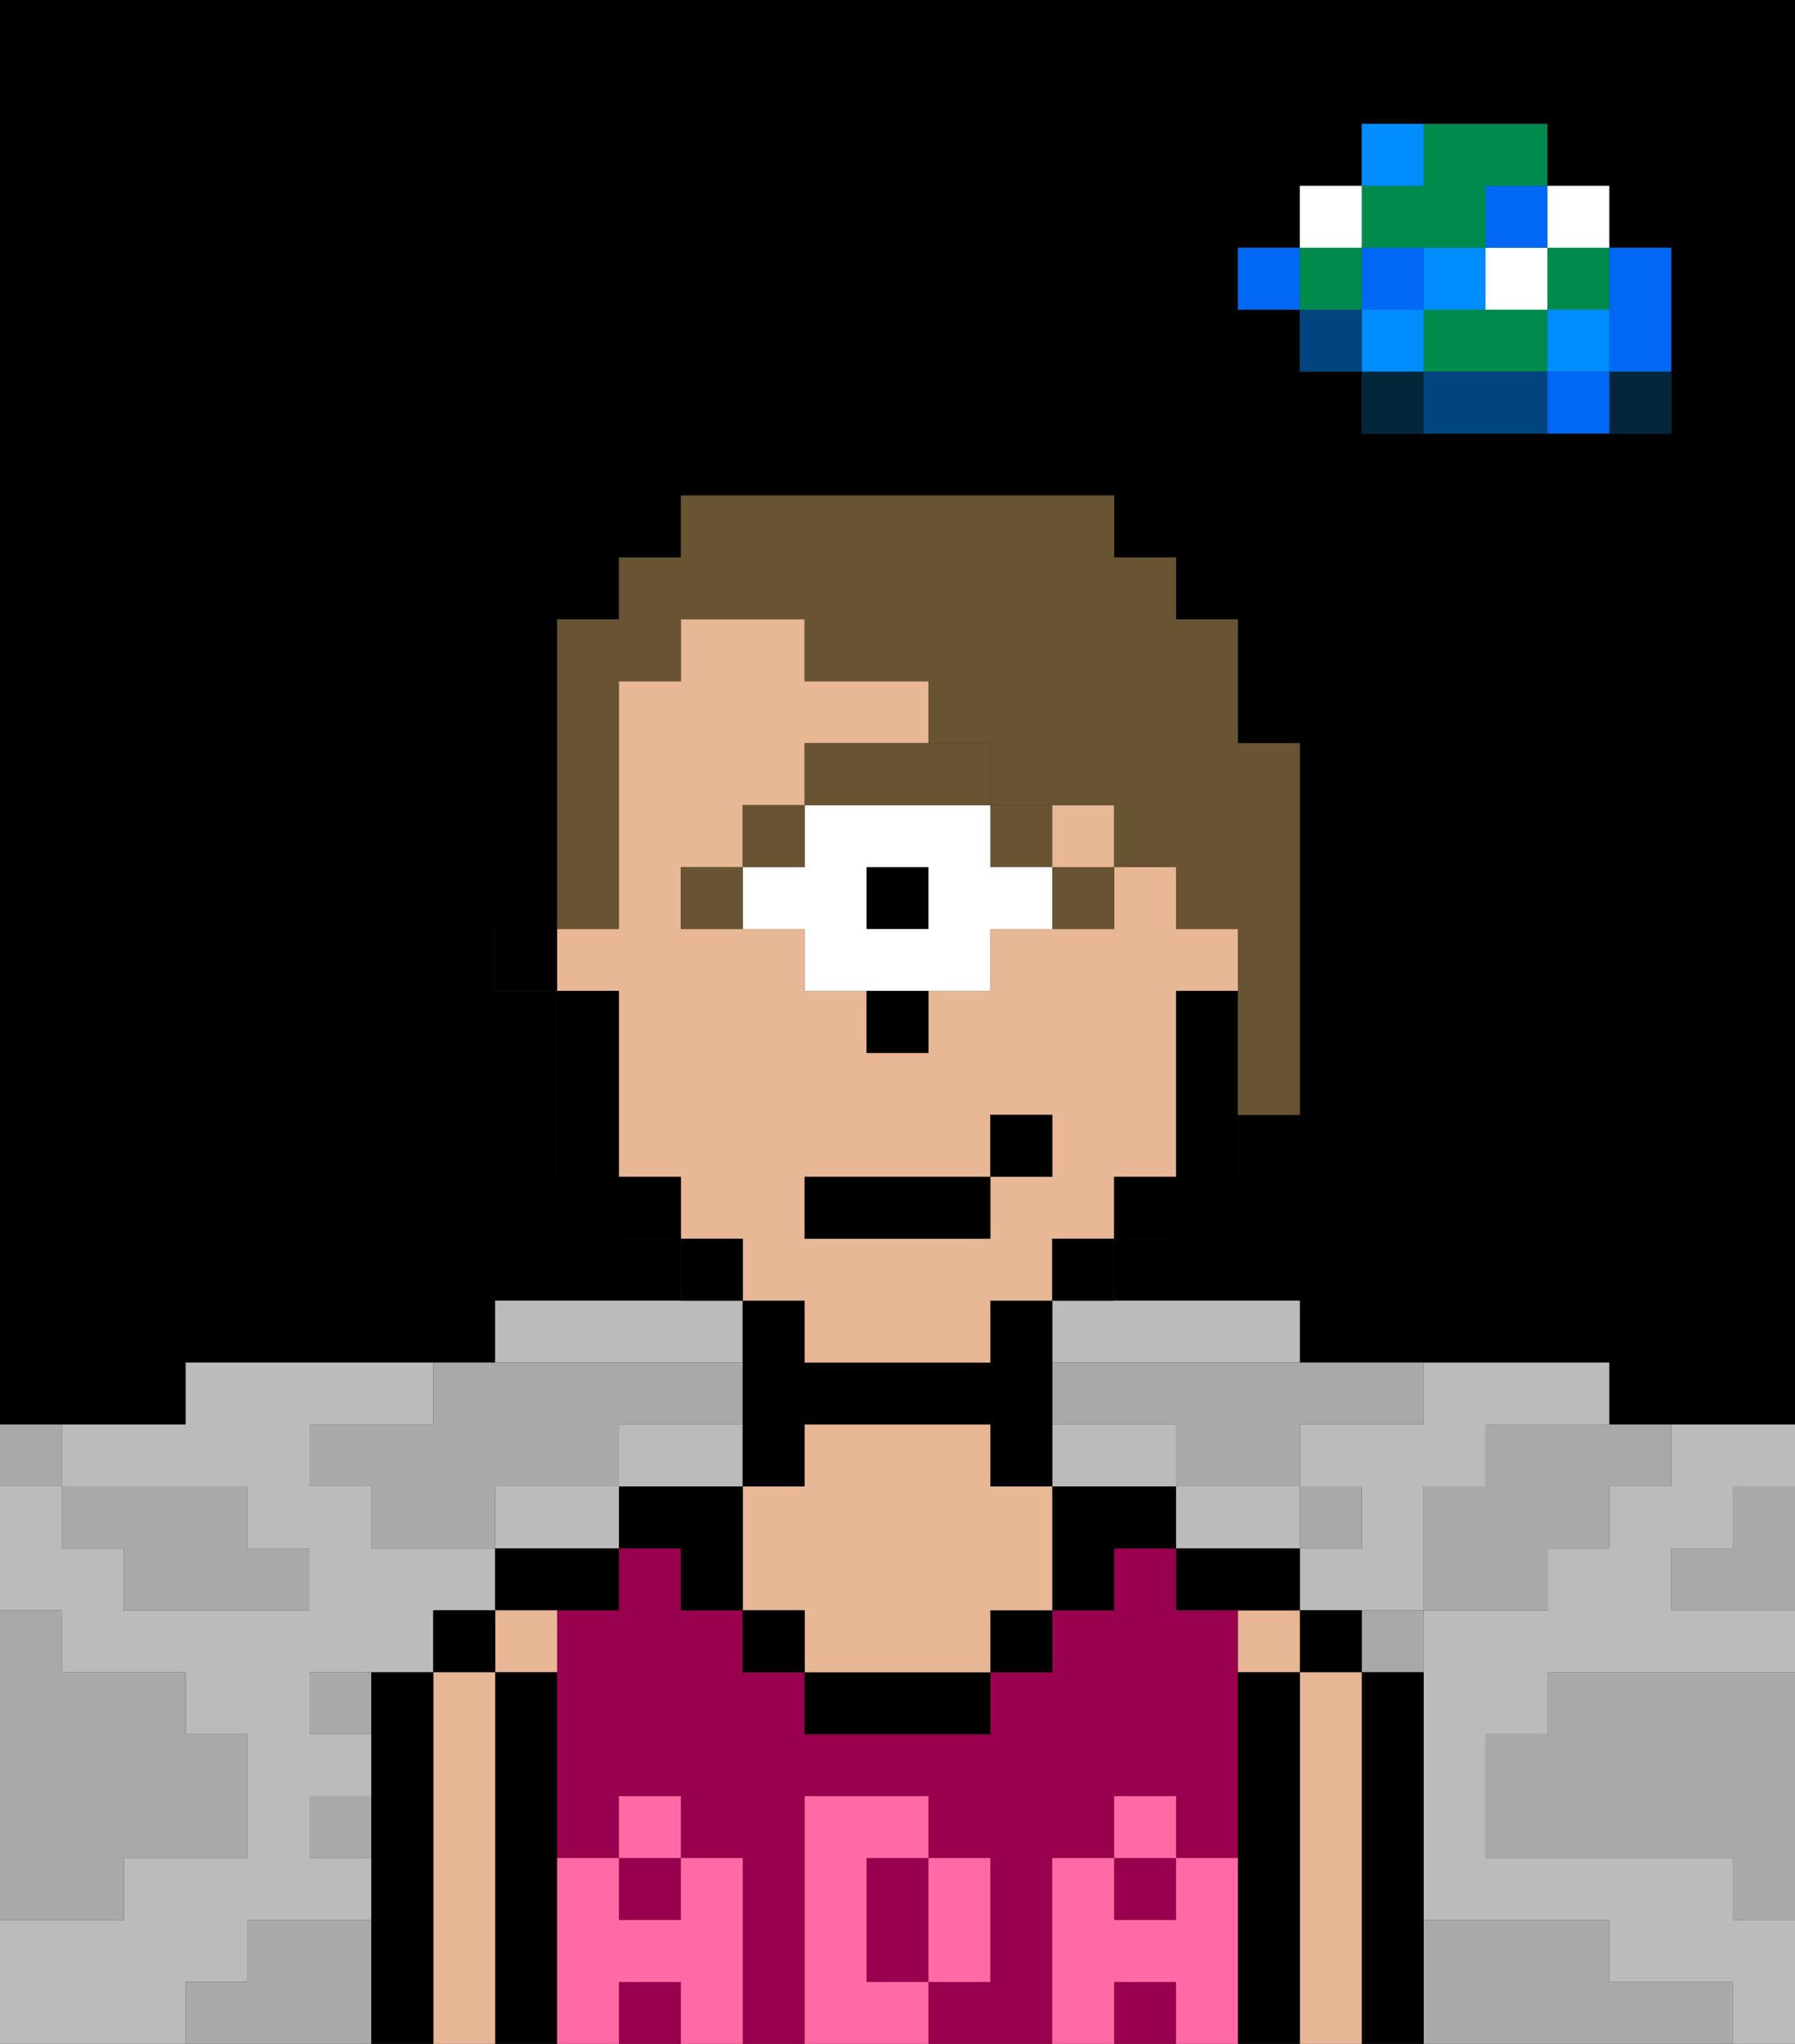 <svg xmlns="http://www.w3.org/2000/svg" viewBox="0 0 29 33"><rect x="0" y="0" width="29" height="33" fill="#333333" stroke="none"/><defs><style>polygon,rect,path{shape-rendering:crispedges;}polygon,rect,path{shape-rendering:crispedges;}.kb19-1{fill:#a9a9a9;}.kb19-2{fill:#bbbbbb;}.kb19-3{fill:#04263a;}.kb19-4{fill:#0068f5;}.kb19-5{fill:#008dff;}.kb19-6{fill:#008b4c;}.kb19-7{fill:#ffffff;}.kb19-8{fill:#004480;}.kb19-9{fill:#000000;}.kb19-10{fill:#e8b795;}.kb19-11{fill:#99004d;}.kb19-12{fill:#ff6aa5;}.kb19-13{fill:#685432;}.kb19-14{fill:#685432;}</style></defs><polygon class="kb19-1" points="28 25 27 25 27 26 28 26 29 26 29 25 29 24 28 24 28 25"/><path class="kb19-9" d="M27,0H0V23H3V22H8V21h3V20H10V19H9V16H8V15H9V10h1V9h1V8h7V9h1v1h1v2h1v6H20v1H19v1H18v1h3v1h5v1h3V0H27Zm0,5V7H22V6H21V5H20V4h1V3h1V2h3V3h1V4h1Z"/><polygon class="kb19-1" points="27 32 26 32 26 31 25 31 24 31 23 31 23 32 23 33 24 33 25 33 26 33 27 33 28 33 28 32 27 32"/><polygon class="kb19-1" points="27 27 26 27 25 27 25 28 24 28 24 29 24 30 25 30 26 30 27 30 28 30 28 31 29 31 29 30 29 29 29 28 29 27 28 27 27 27"/><polygon class="kb19-2" points="18 24 19 24 19 23 18 23 17 23 17 24 18 24"/><polygon class="kb19-2" points="9 24 8 24 8 25 9 25 10 25 10 24 9 24"/><polygon class="kb19-2" points="21 25 21 24 20 24 19 24 19 25 20 25 21 25"/><polygon class="kb19-2" points="27 23 27 24 26 24 26 25 25 25 25 26 24 26 23 26 23 27 23 28 23 29 23 30 23 31 24 31 25 31 26 31 26 32 27 32 28 32 28 33 29 33 29 32 29 31 28 31 28 30 27 30 26 30 25 30 24 30 24 29 24 28 25 28 25 27 26 27 27 27 28 27 29 27 29 26 28 26 27 26 27 25 28 25 28 24 29 24 29 23 28 23 27 23"/><polygon class="kb19-2" points="22 23 21 23 21 24 22 24 22 25 21 25 21 26 22 26 23 26 23 25 23 24 24 24 24 23 25 23 26 23 26 22 25 22 24 22 23 22 23 23 22 23"/><polygon class="kb19-2" points="12 24 12 23 11 23 10 23 10 24 11 24 12 24"/><polygon class="kb19-2" points="10 22 11 22 12 22 12 21 11 21 10 21 9 21 8 21 8 22 9 22 10 22"/><polygon class="kb19-2" points="4 32 4 31 5 31 6 31 6 30 5 30 5 29 6 29 6 28 5 28 5 27 6 27 7 27 7 26 8 26 8 25 7 25 6 25 6 24 5 24 5 23 6 23 7 23 7 22 6 22 5 22 4 22 3 22 3 23 2 23 1 23 1 24 2 24 3 24 4 24 4 25 5 25 5 26 4 26 3 26 2 26 2 25 1 25 1 24 0 24 0 25 0 26 1 26 1 27 2 27 3 27 3 28 4 28 4 29 4 30 3 30 2 30 2 31 1 31 0 31 0 32 0 33 1 33 2 33 3 33 3 32 4 32"/><polygon class="kb19-2" points="17 22 18 22 19 22 20 22 21 22 21 21 20 21 19 21 18 21 17 21 17 22"/><rect class="kb19-3" x="26" y="6" width="1" height="1"/><polygon class="kb19-4" points="26 5 26 6 27 6 27 5 27 4 26 4 26 5"/><rect class="kb19-4" x="25" y="6" width="1" height="1"/><rect class="kb19-5" x="25" y="5" width="1" height="1"/><rect class="kb19-6" x="25" y="4" width="1" height="1"/><rect class="kb19-7" x="25" y="3" width="1" height="1"/><polygon class="kb19-1" points="24 23 24 24 23 24 23 25 23 26 24 26 25 26 25 25 26 25 26 24 27 24 27 23 26 23 25 23 24 23"/><polygon class="kb19-6" points="24 5 23 5 23 6 24 6 25 6 25 5 24 5"/><rect class="kb19-7" x="24" y="4" width="1" height="1"/><rect class="kb19-4" x="24" y="3" width="1" height="1"/><polygon class="kb19-8" points="24 6 23 6 23 7 24 7 25 7 25 6 24 6"/><rect class="kb19-5" x="23" y="4" width="1" height="1"/><rect class="kb19-1" x="22" y="26" width="1" height="1"/><rect class="kb19-3" x="22" y="6" width="1" height="1"/><rect class="kb19-5" x="22" y="5" width="1" height="1"/><rect class="kb19-4" x="22" y="4" width="1" height="1"/><polygon class="kb19-6" points="23 4 24 4 24 3 25 3 25 2 24 2 23 2 23 3 22 3 22 4 23 4"/><rect class="kb19-5" x="22" y="2" width="1" height="1"/><rect class="kb19-1" x="21" y="24" width="1" height="1"/><rect class="kb19-8" x="21" y="5" width="1" height="1"/><rect class="kb19-6" x="21" y="4" width="1" height="1"/><rect class="kb19-7" x="21" y="3" width="1" height="1"/><rect class="kb19-4" x="20" y="4" width="1" height="1"/><polygon class="kb19-1" points="19 22 18 22 17 22 17 23 18 23 19 23 19 24 20 24 21 24 21 23 22 23 23 23 23 22 22 22 21 22 20 22 19 22"/><rect class="kb19-1" x="5" y="27" width="1" height="1"/><polygon class="kb19-1" points="6 23 5 23 5 24 6 24 6 25 7 25 8 25 8 24 9 24 10 24 10 23 11 23 12 23 12 22 11 22 10 22 9 22 8 22 7 22 7 23 6 23"/><polygon class="kb19-1" points="6 31 5 31 4 31 4 32 3 32 3 33 4 33 5 33 6 33 6 32 6 31"/><rect class="kb19-1" x="5" y="29" width="1" height="1"/><polygon class="kb19-1" points="2 31 2 30 3 30 4 30 4 29 4 28 3 28 3 27 2 27 1 27 1 26 0 26 0 27 0 28 0 29 0 30 0 31 1 31 2 31"/><polygon class="kb19-1" points="2 25 2 26 3 26 4 26 5 26 5 25 4 25 4 24 3 24 2 24 1 24 1 25 2 25"/><rect class="kb19-1" y="23" width="1" height="1"/><polygon class="kb19-9" points="23 31 23 30 23 29 23 28 23 27 22 27 22 28 22 29 22 30 22 31 22 32 22 33 23 33 23 32 23 31"/><rect class="kb19-9" x="21" y="26" width="1" height="1"/><polygon class="kb19-10" points="22 31 22 30 22 29 22 28 22 27 21 27 21 28 21 29 21 30 21 31 21 32 21 33 22 33 22 32 22 31"/><rect class="kb19-10" x="20" y="26" width="1" height="1"/><polygon class="kb19-9" points="21 31 21 30 21 29 21 28 21 27 20 27 20 28 20 29 20 30 20 31 20 32 20 33 21 33 21 32 21 31"/><polygon class="kb19-9" points="21 25 20 25 19 25 19 26 20 26 21 26 21 25"/><polygon class="kb19-11" points="17 31 17 30 18 30 18 29 19 29 19 30 20 30 20 29 20 28 20 27 20 26 19 26 19 25 18 25 18 26 17 26 17 27 16 27 16 28 15 28 14 28 13 28 13 27 12 27 12 26 11 26 11 25 10 25 10 26 9 26 9 27 9 28 9 29 9 30 10 30 10 29 11 29 11 30 12 30 12 31 12 32 12 33 13 33 13 32 13 31 13 30 13 29 14 29 15 29 15 30 16 30 16 31 16 32 15 32 15 33 16 33 17 33 17 32 17 31"/><rect class="kb19-11" x="18" y="32" width="1" height="1"/><polygon class="kb19-11" points="14 31 14 32 15 32 15 31 15 30 14 30 14 31"/><rect class="kb19-11" x="18" y="30" width="1" height="1"/><rect class="kb19-11" x="10" y="32" width="1" height="1"/><rect class="kb19-11" x="10" y="30" width="1" height="1"/><polygon class="kb19-9" points="18 24 17 24 17 25 17 26 18 26 18 25 19 25 19 24 18 24"/><rect class="kb19-9" x="16" y="26" width="1" height="1"/><polygon class="kb19-9" points="14 27 13 27 13 28 14 28 15 28 16 28 16 27 15 27 14 27"/><polygon class="kb19-9" points="13 24 13 23 14 23 15 23 16 23 16 24 17 24 17 23 17 22 17 21 16 21 16 22 15 22 14 22 13 22 13 21 12 21 12 22 12 23 12 24 13 24"/><polygon class="kb19-10" points="17 24 16 24 16 23 15 23 14 23 13 23 13 24 12 24 12 25 12 26 13 26 13 27 14 27 15 27 16 27 16 26 17 26 17 25 17 24"/><rect class="kb19-9" x="12" y="26" width="1" height="1"/><polygon class="kb19-9" points="12 24 11 24 10 24 10 25 11 25 11 26 12 26 12 25 12 24"/><polygon class="kb19-9" points="8 25 8 26 9 26 10 26 10 25 9 25 8 25"/><rect class="kb19-10" x="8" y="26" width="1" height="1"/><polygon class="kb19-9" points="9 31 9 30 9 29 9 28 9 27 8 27 8 28 8 29 8 30 8 31 8 32 8 33 9 33 9 32 9 31"/><rect class="kb19-9" x="7" y="26" width="1" height="1"/><polygon class="kb19-10" points="8 31 8 30 8 29 8 28 8 27 7 27 7 28 7 29 7 30 7 31 7 32 7 33 8 33 8 32 8 31"/><polygon class="kb19-9" points="7 31 7 30 7 29 7 28 7 27 6 27 6 28 6 29 6 30 6 31 6 32 6 33 7 33 7 32 7 31"/><polygon class="kb19-12" points="20 31 20 30 19 30 19 31 18 31 18 30 17 30 17 31 17 32 17 33 18 33 18 32 19 32 19 33 20 33 20 32 20 31"/><rect class="kb19-12" x="18" y="29" width="1" height="1"/><polygon class="kb19-12" points="15 32 16 32 16 31 16 30 15 30 15 31 15 32"/><polygon class="kb19-12" points="14 32 14 31 14 30 15 30 15 29 14 29 13 29 13 30 13 31 13 32 13 33 14 33 15 33 15 32 14 32"/><polygon class="kb19-12" points="12 31 12 30 11 30 11 31 10 31 10 30 9 30 9 31 9 32 9 33 10 33 10 32 11 32 11 33 12 33 12 32 12 31"/><rect class="kb19-12" x="10" y="29" width="1" height="1"/><path class="kb19-10" d="M12,21h1v1h3V21h1V20h1V19h1V16h1V15H19V14H18v1H16v1H15v1H14V16H13V15H11V14h1V13h1V12h2V11H13V10H11v1H10v4H9v1h1v3h1v1h1Zm4-2V18h1v1H16v1H13V19Z"/><polygon class="kb19-9" points="20 16 19 16 19 17 19 18 19 19 20 19 20 18 20 17 20 16"/><rect class="kb19-9" x="18" y="19" width="1" height="1"/><rect class="kb19-9" x="17" y="20" width="1" height="1"/><rect class="kb19-9" x="11" y="20" width="1" height="1"/><rect class="kb19-9" x="10" y="19" width="1" height="1"/><polygon class="kb19-9" points="10 17 10 16 9 16 9 17 9 18 9 19 10 19 10 18 10 17"/><rect class="kb19-9" x="8" y="15" width="1" height="1"/><rect class="kb19-13" x="17" y="14" width="1" height="1"/><rect class="kb19-13" x="16" y="13" width="1" height="1"/><rect class="kb19-9" x="14" y="14" width="1" height="1"/><path class="kb19-7" d="M16,14V13H13v1H12v1h1v1h3V15h1V14Zm-1,1H14V14h1Z"/><polygon class="kb19-13" points="15 13 16 13 16 12 15 12 14 12 13 12 13 13 14 13 15 13"/><rect class="kb19-13" x="12" y="13" width="1" height="1"/><rect class="kb19-13" x="11" y="14" width="1" height="1"/><rect class="kb19-9" x="14" y="16" width="1" height="1"/><rect class="kb19-10" x="17" y="13" width="1" height="1"/><rect class="kb19-9" x="13" y="19" width="3" height="1"/><rect class="kb19-9" x="16" y="18" width="1" height="1"/><polygon class="kb19-14" points="10 14 10 13 10 12 10 11 11 11 11 10 12 10 13 10 13 11 14 11 15 11 15 12 16 12 16 13 17 13 18 13 18 14 19 14 19 15 20 15 20 16 20 17 20 18 21 18 21 16 21 15 21 12 20 12 20 11 20 10 19 10 19 9 18 9 18 8 11 8 11 9 10 9 10 10 9 10 9 11 9 12 9 13 9 14 9 15 10 15 10 14"/></svg>